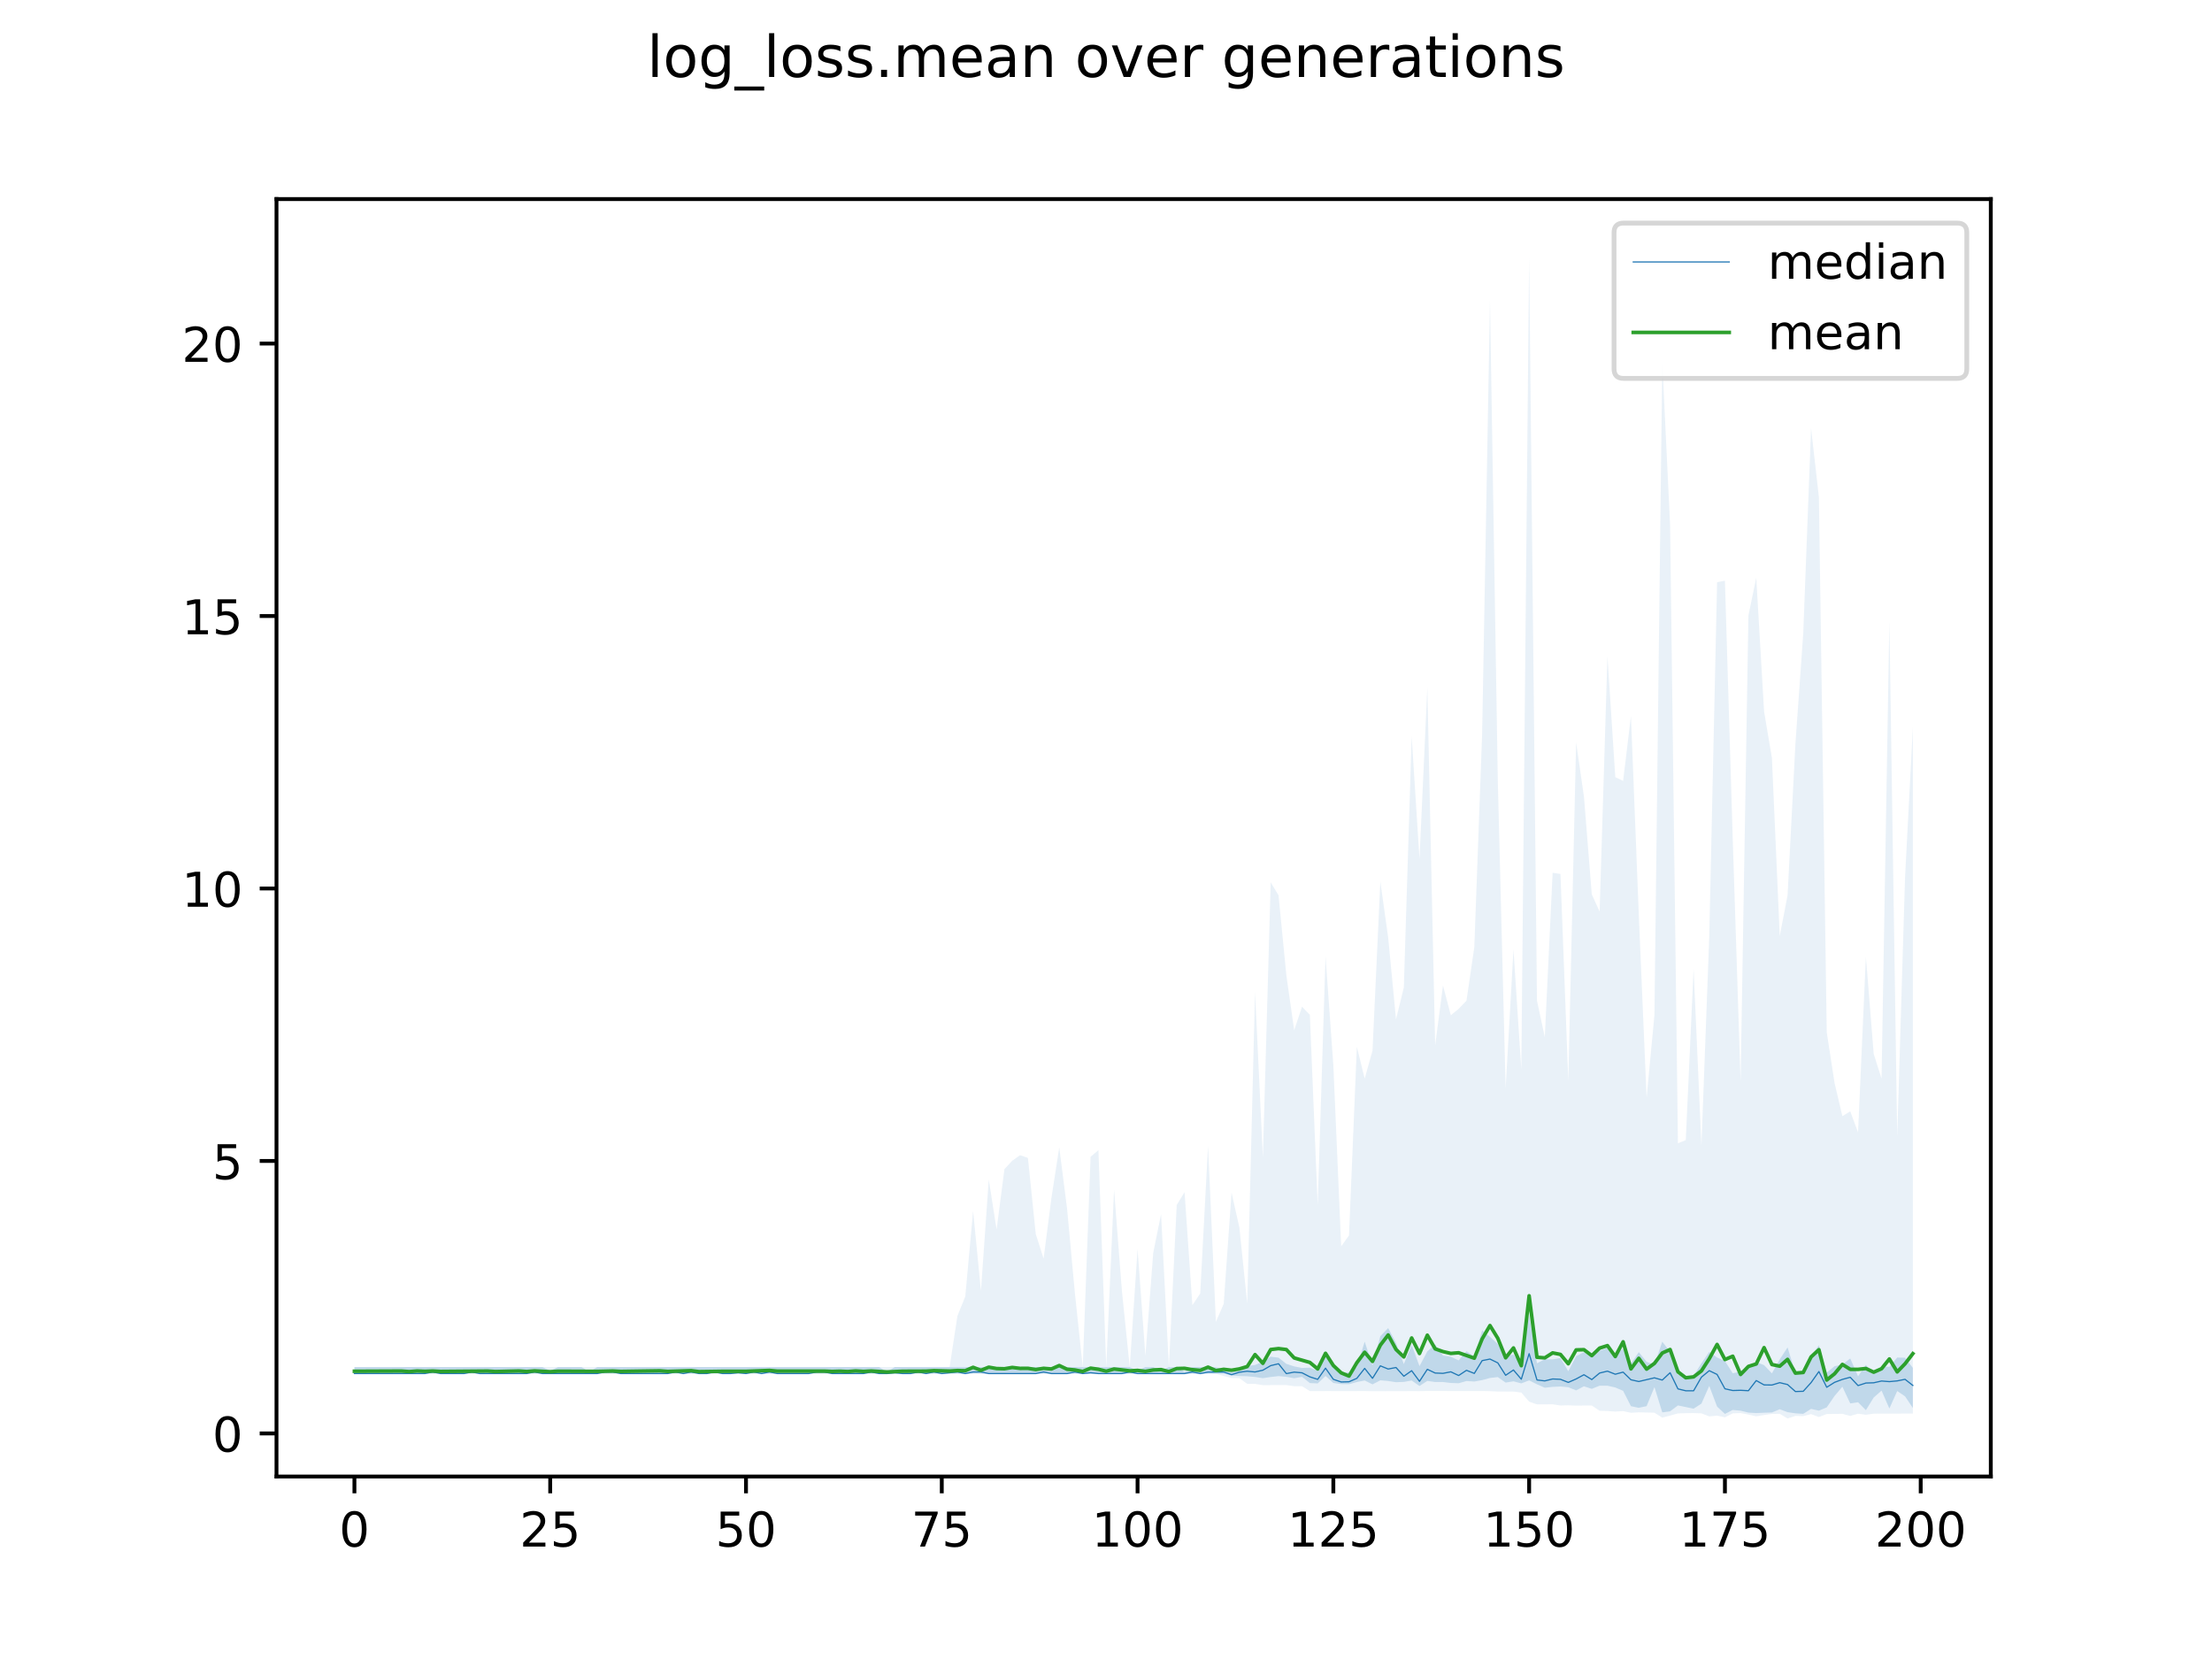 <?xml version="1.0" encoding="utf-8" standalone="no"?>
<!DOCTYPE svg PUBLIC "-//W3C//DTD SVG 1.1//EN"
  "http://www.w3.org/Graphics/SVG/1.1/DTD/svg11.dtd">
<!-- Created with matplotlib (https://matplotlib.org/) -->
<svg height="345.6pt" version="1.1" viewBox="0 0 460.8 345.6" width="460.8pt" xmlns="http://www.w3.org/2000/svg" xmlns:xlink="http://www.w3.org/1999/xlink">
 <defs>
  <style type="text/css">
*{stroke-linecap:butt;stroke-linejoin:round;}
  </style>
 </defs>
 <g id="figure_1">
  <g id="patch_1">
   <path d="M 0 345.6 
L 460.8 345.6 
L 460.8 0 
L 0 0 
z
" style="fill:#ffffff;"/>
  </g>
  <g id="axes_1">
   <g id="patch_2">
    <path d="M 57.6 307.584 
L 414.72 307.584 
L 414.72 41.472 
L 57.6 41.472 
z
" style="fill:#ffffff;"/>
   </g>
   <g id="PolyCollection_1">
    <path clip-path="url(#p8faa3f6b93)" d="M 73.833 284.782 
L 73.833 286.138 
L 75.464 286.138 
L 77.096 286.138 
L 78.727 286.138 
L 80.358 286.138 
L 81.99 286.138 
L 83.621 286.138 
L 85.253 286.138 
L 86.884 286.138 
L 88.516 286.138 
L 90.147 286.138 
L 91.778 286.138 
L 93.41 286.138 
L 95.041 286.138 
L 96.673 286.138 
L 98.304 286.138 
L 99.936 286.138 
L 101.567 286.138 
L 103.198 286.138 
L 104.83 286.138 
L 106.461 286.138 
L 108.093 286.138 
L 109.724 286.138 
L 111.356 286.138 
L 112.987 286.138 
L 114.618 286.138 
L 116.25 286.138 
L 117.881 286.138 
L 119.513 286.138 
L 121.144 286.138 
L 122.776 286.138 
L 124.407 286.138 
L 126.038 286.138 
L 127.67 286.138 
L 129.301 286.138 
L 130.933 286.138 
L 132.564 286.138 
L 134.196 286.138 
L 135.827 286.138 
L 137.458 286.138 
L 139.09 286.138 
L 140.721 286.138 
L 142.353 286.138 
L 143.984 286.138 
L 145.616 286.138 
L 147.247 286.138 
L 148.879 286.138 
L 150.51 286.138 
L 152.141 286.138 
L 153.773 286.138 
L 155.404 286.138 
L 157.036 286.138 
L 158.667 286.138 
L 160.299 286.138 
L 161.93 286.138 
L 163.561 286.138 
L 165.193 286.138 
L 166.824 286.138 
L 168.456 286.138 
L 170.087 286.138 
L 171.719 286.138 
L 173.35 286.138 
L 174.981 286.138 
L 176.613 286.138 
L 178.244 286.138 
L 179.876 286.138 
L 181.507 286.138 
L 183.139 286.138 
L 184.77 286.138 
L 186.401 286.138 
L 188.033 286.138 
L 189.664 286.138 
L 191.296 286.138 
L 192.927 286.138 
L 194.559 286.138 
L 196.19 286.138 
L 197.821 286.138 
L 199.453 286.138 
L 201.084 286.138 
L 202.716 286.138 
L 204.347 286.138 
L 205.979 286.138 
L 207.61 286.138 
L 209.241 286.138 
L 210.873 286.138 
L 212.504 286.138 
L 214.136 286.138 
L 215.767 286.138 
L 217.399 286.138 
L 219.03 286.138 
L 220.661 286.138 
L 222.293 286.138 
L 223.924 286.138 
L 225.556 286.138 
L 227.187 286.138 
L 228.819 286.138 
L 230.45 286.138 
L 232.081 286.138 
L 233.713 286.138 
L 235.344 286.138 
L 236.976 286.138 
L 238.607 286.138 
L 240.239 286.138 
L 241.87 286.138 
L 243.501 286.138 
L 245.133 286.138 
L 246.764 286.138 
L 248.396 286.138 
L 250.027 286.138 
L 251.659 286.138 
L 253.29 286.138 
L 254.921 286.125 
L 256.553 286.566 
L 258.184 286.647 
L 259.816 286.701 
L 261.447 286.846 
L 263.079 287.099 
L 264.71 286.852 
L 266.341 286.667 
L 267.973 286.819 
L 269.604 287.111 
L 271.236 286.824 
L 272.867 288.119 
L 274.499 288.195 
L 276.13 286.644 
L 277.761 288.096 
L 279.393 288.33 
L 281.024 288.356 
L 282.656 287.907 
L 284.287 287.575 
L 285.919 288.39 
L 287.55 287.544 
L 289.181 287.688 
L 290.813 287.938 
L 292.444 287.874 
L 294.076 287.586 
L 295.707 288.731 
L 297.339 287.668 
L 298.97 287.9 
L 300.601 287.901 
L 302.233 288.098 
L 303.864 288.153 
L 305.496 287.693 
L 307.127 287.796 
L 308.759 287.501 
L 310.39 287.058 
L 312.021 286.873 
L 313.653 288.018 
L 315.284 287.754 
L 316.916 288.187 
L 318.547 287.555 
L 320.179 288.372 
L 321.81 289.09 
L 323.441 288.911 
L 325.073 288.834 
L 326.704 288.983 
L 328.336 289.642 
L 329.967 288.79 
L 331.599 289.322 
L 333.23 288.666 
L 334.862 288.666 
L 336.493 289.036 
L 338.124 289.736 
L 339.756 292.932 
L 341.387 293.272 
L 343.019 292.922 
L 344.65 288.962 
L 346.282 294.223 
L 347.913 294.009 
L 349.544 292.778 
L 351.176 293.111 
L 352.807 293.455 
L 354.439 292.398 
L 356.07 288.714 
L 357.702 293.024 
L 359.333 294.547 
L 360.964 293.717 
L 362.596 293.868 
L 364.227 294.269 
L 365.859 294.368 
L 367.49 294.294 
L 369.122 294.249 
L 370.753 293.569 
L 372.384 294.18 
L 374.016 294.421 
L 375.647 294.529 
L 377.279 293.497 
L 378.91 293.861 
L 380.542 293.182 
L 382.173 290.802 
L 383.804 288.883 
L 385.436 292.352 
L 387.067 292.113 
L 388.699 293.762 
L 390.33 291.127 
L 391.962 289.694 
L 393.593 293.419 
L 395.224 289.78 
L 396.856 290.883 
L 398.487 293.308 
L 398.487 284.964 
L 398.487 284.964 
L 396.856 282.842 
L 395.224 282.798 
L 393.593 284.735 
L 391.962 284.675 
L 390.33 286.197 
L 388.699 284.345 
L 387.067 286.709 
L 385.436 282.989 
L 383.804 284.253 
L 382.173 284.61 
L 380.542 285.938 
L 378.91 280.257 
L 377.279 282.53 
L 375.647 286.129 
L 374.016 286.026 
L 372.384 280.695 
L 370.753 283.179 
L 369.122 286.097 
L 367.49 284.381 
L 365.859 283.746 
L 364.227 284.635 
L 362.596 285.73 
L 360.964 286.068 
L 359.333 283.539 
L 357.702 282.792 
L 356.07 281.64 
L 354.439 283.983 
L 352.807 286.644 
L 351.176 286.645 
L 349.544 286.347 
L 347.913 281.607 
L 346.282 279.495 
L 344.65 284.309 
L 343.019 283.685 
L 341.387 281.678 
L 339.756 284.086 
L 338.124 280.971 
L 336.493 282.125 
L 334.862 280.78 
L 333.23 281.392 
L 331.599 282.61 
L 329.967 281.673 
L 328.336 282.512 
L 326.704 285.654 
L 325.073 282.917 
L 323.441 283.177 
L 321.81 283.15 
L 320.179 284.007 
L 318.547 273.89 
L 316.916 284.273 
L 315.284 282.191 
L 313.653 282.43 
L 312.021 279.975 
L 310.39 278.48 
L 308.759 277.144 
L 307.127 282.581 
L 305.496 281.482 
L 303.864 283.389 
L 302.233 282.648 
L 300.601 282.392 
L 298.97 280.058 
L 297.339 281.518 
L 295.707 284.596 
L 294.076 280.156 
L 292.444 284.163 
L 290.813 279.748 
L 289.181 276.658 
L 287.55 278.345 
L 285.919 284.427 
L 284.287 279.494 
L 282.656 284.794 
L 281.024 285.884 
L 279.393 285.977 
L 277.761 284.757 
L 276.13 281.831 
L 274.499 285.548 
L 272.867 284.909 
L 271.236 284.971 
L 269.604 284.645 
L 267.973 284.112 
L 266.341 282.824 
L 264.71 282.624 
L 263.079 283.654 
L 261.447 284.349 
L 259.816 284.57 
L 258.184 285.324 
L 256.553 285.876 
L 254.921 285.208 
L 253.29 284.825 
L 251.659 284.782 
L 250.027 284.782 
L 248.396 284.782 
L 246.764 285.808 
L 245.133 284.782 
L 243.501 284.782 
L 241.87 285.551 
L 240.239 284.782 
L 238.607 284.782 
L 236.976 285.551 
L 235.344 284.782 
L 233.713 284.782 
L 232.081 284.782 
L 230.45 284.782 
L 228.819 284.84 
L 227.187 284.782 
L 225.556 284.782 
L 223.924 284.782 
L 222.293 284.782 
L 220.661 284.782 
L 219.03 284.782 
L 217.399 284.782 
L 215.767 284.782 
L 214.136 284.782 
L 212.504 284.782 
L 210.873 284.782 
L 209.241 284.782 
L 207.61 284.782 
L 205.979 284.887 
L 204.347 284.782 
L 202.716 284.782 
L 201.084 284.782 
L 199.453 284.782 
L 197.821 284.782 
L 196.19 284.782 
L 194.559 284.782 
L 192.927 284.782 
L 191.296 284.782 
L 189.664 284.782 
L 188.033 284.782 
L 186.401 284.782 
L 184.77 285.808 
L 183.139 284.782 
L 181.507 284.782 
L 179.876 284.782 
L 178.244 284.782 
L 176.613 284.782 
L 174.981 284.782 
L 173.35 284.782 
L 171.719 284.782 
L 170.087 284.782 
L 168.456 284.782 
L 166.824 284.782 
L 165.193 284.782 
L 163.561 284.782 
L 161.93 284.782 
L 160.299 284.782 
L 158.667 284.782 
L 157.036 284.782 
L 155.404 284.782 
L 153.773 284.782 
L 152.141 284.782 
L 150.51 284.782 
L 148.879 284.782 
L 147.247 284.782 
L 145.616 284.782 
L 143.984 284.782 
L 142.353 284.782 
L 140.721 284.782 
L 139.09 284.782 
L 137.458 284.782 
L 135.827 284.782 
L 134.196 284.782 
L 132.564 284.782 
L 130.933 284.782 
L 129.301 284.782 
L 127.67 284.782 
L 126.038 284.782 
L 124.407 284.782 
L 122.776 285.808 
L 121.144 284.782 
L 119.513 284.782 
L 117.881 284.782 
L 116.25 284.782 
L 114.618 285.551 
L 112.987 284.782 
L 111.356 284.782 
L 109.724 284.782 
L 108.093 284.782 
L 106.461 284.782 
L 104.83 284.782 
L 103.198 284.782 
L 101.567 284.782 
L 99.936 284.782 
L 98.304 284.782 
L 96.673 284.782 
L 95.041 284.782 
L 93.41 284.782 
L 91.778 284.782 
L 90.147 284.782 
L 88.516 284.782 
L 86.884 284.782 
L 85.253 284.782 
L 83.621 284.782 
L 81.99 284.782 
L 80.358 284.782 
L 78.727 284.782 
L 77.096 284.782 
L 75.464 284.782 
L 73.833 284.782 
z
" style="fill:#1f77b4;fill-opacity:0.2;"/>
   </g>
   <g id="PolyCollection_2">
    <path clip-path="url(#p8faa3f6b93)" d="M 73.833 284.782 
L 73.833 286.138 
L 75.464 286.138 
L 77.096 286.138 
L 78.727 286.138 
L 80.358 286.138 
L 81.99 286.138 
L 83.621 286.138 
L 85.253 286.138 
L 86.884 286.138 
L 88.516 286.138 
L 90.147 286.138 
L 91.778 286.138 
L 93.41 286.138 
L 95.041 286.138 
L 96.673 286.138 
L 98.304 286.138 
L 99.936 286.138 
L 101.567 286.138 
L 103.198 286.138 
L 104.83 286.138 
L 106.461 286.138 
L 108.093 286.138 
L 109.724 286.138 
L 111.356 286.138 
L 112.987 286.138 
L 114.618 286.138 
L 116.25 286.138 
L 117.881 286.138 
L 119.513 286.138 
L 121.144 286.138 
L 122.776 286.138 
L 124.407 286.138 
L 126.038 286.138 
L 127.67 286.138 
L 129.301 286.138 
L 130.933 286.138 
L 132.564 286.138 
L 134.196 286.138 
L 135.827 286.138 
L 137.458 286.138 
L 139.09 286.138 
L 140.721 286.138 
L 142.353 286.138 
L 143.984 286.138 
L 145.616 286.138 
L 147.247 286.138 
L 148.879 286.138 
L 150.51 286.138 
L 152.141 286.138 
L 153.773 286.138 
L 155.404 286.138 
L 157.036 286.138 
L 158.667 286.138 
L 160.299 286.138 
L 161.93 286.138 
L 163.561 286.138 
L 165.193 286.138 
L 166.824 286.138 
L 168.456 286.138 
L 170.087 286.138 
L 171.719 286.138 
L 173.35 286.138 
L 174.981 286.138 
L 176.613 286.138 
L 178.244 286.138 
L 179.876 286.138 
L 181.507 286.138 
L 183.139 286.138 
L 184.77 286.138 
L 186.401 286.138 
L 188.033 286.138 
L 189.664 286.138 
L 191.296 286.138 
L 192.927 286.138 
L 194.559 286.138 
L 196.19 286.138 
L 197.821 286.138 
L 199.453 286.138 
L 201.084 286.138 
L 202.716 286.138 
L 204.347 286.138 
L 205.979 286.138 
L 207.61 286.138 
L 209.241 286.138 
L 210.873 286.138 
L 212.504 286.138 
L 214.136 286.138 
L 215.767 286.138 
L 217.399 286.138 
L 219.03 286.138 
L 220.661 286.138 
L 222.293 286.138 
L 223.924 286.138 
L 225.556 286.138 
L 227.187 286.138 
L 228.819 286.138 
L 230.45 286.138 
L 232.081 286.138 
L 233.713 286.138 
L 235.344 286.138 
L 236.976 286.138 
L 238.607 286.138 
L 240.239 286.138 
L 241.87 286.138 
L 243.501 286.138 
L 245.133 286.138 
L 246.764 286.138 
L 248.396 286.138 
L 250.027 286.138 
L 251.659 286.18 
L 253.29 286.182 
L 254.921 286.653 
L 256.553 287.063 
L 258.184 287.103 
L 259.816 288.287 
L 261.447 288.287 
L 263.079 288.549 
L 264.71 288.54 
L 266.341 288.533 
L 267.973 288.531 
L 269.604 288.776 
L 271.236 288.777 
L 272.867 289.787 
L 274.499 289.793 
L 276.13 289.78 
L 277.761 289.783 
L 279.393 289.784 
L 281.024 289.785 
L 282.656 289.782 
L 284.287 289.772 
L 285.919 289.817 
L 287.55 289.814 
L 289.181 289.802 
L 290.813 289.798 
L 292.444 289.797 
L 294.076 289.79 
L 295.707 289.797 
L 297.339 289.762 
L 298.97 289.764 
L 300.601 289.767 
L 302.233 289.772 
L 303.864 289.777 
L 305.496 289.773 
L 307.127 289.778 
L 308.759 289.771 
L 310.39 289.804 
L 312.021 289.879 
L 313.653 289.88 
L 315.284 289.884 
L 316.916 290.095 
L 318.547 291.994 
L 320.179 292.558 
L 321.81 292.553 
L 323.441 292.539 
L 325.073 292.788 
L 326.704 292.748 
L 328.336 292.816 
L 329.967 292.8 
L 331.599 292.79 
L 333.23 293.899 
L 334.862 293.935 
L 336.493 294.06 
L 338.124 293.957 
L 339.756 294.312 
L 341.387 294.215 
L 343.019 294.253 
L 344.65 294.293 
L 346.282 295.317 
L 347.913 294.896 
L 349.544 294.44 
L 351.176 294.392 
L 352.807 294.368 
L 354.439 294.43 
L 356.07 295.062 
L 357.702 294.905 
L 359.333 295.256 
L 360.964 294.428 
L 362.596 294.372 
L 364.227 294.68 
L 365.859 295.05 
L 367.49 294.777 
L 369.122 294.55 
L 370.753 294.527 
L 372.384 295.488 
L 374.016 294.96 
L 375.647 295.005 
L 377.279 294.583 
L 378.91 295.192 
L 380.542 294.56 
L 382.173 294.545 
L 383.804 294.527 
L 385.436 294.968 
L 387.067 294.497 
L 388.699 294.723 
L 390.33 294.49 
L 391.962 294.485 
L 393.593 294.484 
L 395.224 294.479 
L 396.856 294.471 
L 398.487 294.47 
L 398.487 151.503 
L 398.487 151.503 
L 396.856 182.785 
L 395.224 236.785 
L 393.593 129.397 
L 391.962 224.709 
L 390.33 219.568 
L 388.699 199.279 
L 387.067 235.905 
L 385.436 231.512 
L 383.804 232.516 
L 382.173 225.62 
L 380.542 215.027 
L 378.91 103.561 
L 377.279 89.216 
L 375.647 131.975 
L 374.016 155.009 
L 372.384 186.514 
L 370.753 194.978 
L 369.122 157.889 
L 367.49 148.224 
L 365.859 120.342 
L 364.227 128.223 
L 362.596 225.331 
L 360.964 174.913 
L 359.333 120.971 
L 357.702 121.284 
L 356.07 195.095 
L 354.439 238.641 
L 352.807 201.84 
L 351.176 237.507 
L 349.544 238.175 
L 347.913 109.386 
L 346.282 75.358 
L 344.65 211.468 
L 343.019 228.669 
L 341.387 190.487 
L 339.756 149.166 
L 338.124 162.675 
L 336.493 161.89 
L 334.862 136.679 
L 333.23 189.9 
L 331.599 186.313 
L 329.967 165.969 
L 328.336 154.659 
L 326.704 225.171 
L 325.073 182.055 
L 323.441 181.821 
L 321.81 216.059 
L 320.179 208.447 
L 318.547 53.568 
L 316.916 222.787 
L 315.284 197.806 
L 313.653 226.733 
L 312.021 162.661 
L 310.39 62.59 
L 308.759 152.774 
L 307.127 197.311 
L 305.496 208.455 
L 303.864 210.166 
L 302.233 211.497 
L 300.601 205.293 
L 298.97 217.761 
L 297.339 143.245 
L 295.707 178.91 
L 294.076 153.395 
L 292.444 205.718 
L 290.813 212.334 
L 289.181 195.308 
L 287.55 183.672 
L 285.919 218.89 
L 284.287 224.695 
L 282.656 218.059 
L 281.024 257.359 
L 279.393 259.639 
L 277.761 221.935 
L 276.13 199.233 
L 274.499 251.083 
L 272.867 211.406 
L 271.236 209.712 
L 269.604 214.617 
L 267.973 203.196 
L 266.341 186.497 
L 264.71 183.81 
L 263.079 241.11 
L 261.447 206.619 
L 259.816 271.515 
L 258.184 255.705 
L 256.553 248.452 
L 254.921 271.617 
L 253.29 275.371 
L 251.659 238.691 
L 250.027 269.457 
L 248.396 271.885 
L 246.764 248.358 
L 245.133 251.011 
L 243.501 284.782 
L 241.87 252.928 
L 240.239 260.984 
L 238.607 282.452 
L 236.976 260.205 
L 235.344 284.782 
L 233.713 268.911 
L 232.081 247.803 
L 230.45 284.782 
L 228.819 239.605 
L 227.187 240.979 
L 225.556 284.769 
L 223.924 269.427 
L 222.293 251.794 
L 220.661 239.021 
L 219.03 249.575 
L 217.399 262.199 
L 215.767 257.08 
L 214.136 241.221 
L 212.504 240.643 
L 210.873 241.8 
L 209.241 243.556 
L 207.61 256.138 
L 205.979 245.727 
L 204.347 268.936 
L 202.716 252.26 
L 201.084 270.083 
L 199.453 274.119 
L 197.821 284.782 
L 196.19 284.782 
L 194.559 284.782 
L 192.927 284.782 
L 191.296 284.782 
L 189.664 284.782 
L 188.033 284.782 
L 186.401 284.782 
L 184.77 284.782 
L 183.139 284.782 
L 181.507 284.782 
L 179.876 284.782 
L 178.244 284.782 
L 176.613 284.782 
L 174.981 284.782 
L 173.35 284.782 
L 171.719 284.782 
L 170.087 284.782 
L 168.456 284.782 
L 166.824 284.782 
L 165.193 284.782 
L 163.561 284.782 
L 161.93 284.782 
L 160.299 284.782 
L 158.667 284.782 
L 157.036 284.782 
L 155.404 284.782 
L 153.773 284.782 
L 152.141 284.782 
L 150.51 284.782 
L 148.879 284.782 
L 147.247 284.782 
L 145.616 284.782 
L 143.984 284.782 
L 142.353 284.782 
L 140.721 284.782 
L 139.09 284.782 
L 137.458 284.782 
L 135.827 284.782 
L 134.196 284.782 
L 132.564 284.782 
L 130.933 284.782 
L 129.301 284.782 
L 127.67 284.782 
L 126.038 284.782 
L 124.407 284.782 
L 122.776 284.782 
L 121.144 284.782 
L 119.513 284.782 
L 117.881 284.782 
L 116.25 284.782 
L 114.618 284.782 
L 112.987 284.782 
L 111.356 284.782 
L 109.724 284.782 
L 108.093 284.782 
L 106.461 284.782 
L 104.83 284.782 
L 103.198 284.782 
L 101.567 284.782 
L 99.936 284.782 
L 98.304 284.782 
L 96.673 284.782 
L 95.041 284.782 
L 93.41 284.782 
L 91.778 284.782 
L 90.147 284.782 
L 88.516 284.782 
L 86.884 284.782 
L 85.253 284.782 
L 83.621 284.782 
L 81.99 284.782 
L 80.358 284.782 
L 78.727 284.782 
L 77.096 284.782 
L 75.464 284.782 
L 73.833 284.782 
z
" style="fill:#1f77b4;fill-opacity:0.1;"/>
   </g>
   <g id="matplotlib.axis_1">
    <g id="xtick_1">
     <g id="line2d_1">
      <defs>
       <path d="M 0 0 
L 0 3.5 
" id="m283dfd11b1" style="stroke:#000000;stroke-width:0.8;"/>
      </defs>
      <g>
       <use style="stroke:#000000;stroke-width:0.8;" x="73.833" xlink:href="#m283dfd11b1" y="307.584"/>
      </g>
     </g>
     <g id="text_1">
      <!-- 0 -->
      <defs>
       <path d="M 31.781 66.406 
Q 24.172 66.406 20.328 58.906 
Q 16.5 51.422 16.5 36.375 
Q 16.5 21.391 20.328 13.891 
Q 24.172 6.391 31.781 6.391 
Q 39.453 6.391 43.281 13.891 
Q 47.125 21.391 47.125 36.375 
Q 47.125 51.422 43.281 58.906 
Q 39.453 66.406 31.781 66.406 
z
M 31.781 74.219 
Q 44.047 74.219 50.516 64.516 
Q 56.984 54.828 56.984 36.375 
Q 56.984 17.969 50.516 8.266 
Q 44.047 -1.422 31.781 -1.422 
Q 19.531 -1.422 13.062 8.266 
Q 6.594 17.969 6.594 36.375 
Q 6.594 54.828 13.062 64.516 
Q 19.531 74.219 31.781 74.219 
z
" id="DejaVuSans-48"/>
      </defs>
      <g transform="translate(70.651 322.182)scale(0.1 -0.1)">
       <use xlink:href="#DejaVuSans-48"/>
      </g>
     </g>
    </g>
    <g id="xtick_2">
     <g id="line2d_2">
      <g>
       <use style="stroke:#000000;stroke-width:0.8;" x="114.618" xlink:href="#m283dfd11b1" y="307.584"/>
      </g>
     </g>
     <g id="text_2">
      <!-- 25 -->
      <defs>
       <path d="M 19.188 8.297 
L 53.609 8.297 
L 53.609 0 
L 7.328 0 
L 7.328 8.297 
Q 12.938 14.109 22.625 23.891 
Q 32.328 33.688 34.812 36.531 
Q 39.547 41.844 41.422 45.531 
Q 43.312 49.219 43.312 52.781 
Q 43.312 58.594 39.234 62.25 
Q 35.156 65.922 28.609 65.922 
Q 23.969 65.922 18.812 64.312 
Q 13.672 62.703 7.812 59.422 
L 7.812 69.391 
Q 13.766 71.781 18.938 73 
Q 24.125 74.219 28.422 74.219 
Q 39.75 74.219 46.484 68.547 
Q 53.219 62.891 53.219 53.422 
Q 53.219 48.922 51.531 44.891 
Q 49.859 40.875 45.406 35.406 
Q 44.188 33.984 37.641 27.219 
Q 31.109 20.453 19.188 8.297 
z
" id="DejaVuSans-50"/>
       <path d="M 10.797 72.906 
L 49.516 72.906 
L 49.516 64.594 
L 19.828 64.594 
L 19.828 46.734 
Q 21.969 47.469 24.109 47.828 
Q 26.266 48.188 28.422 48.188 
Q 40.625 48.188 47.75 41.5 
Q 54.891 34.812 54.891 23.391 
Q 54.891 11.625 47.562 5.094 
Q 40.234 -1.422 26.906 -1.422 
Q 22.312 -1.422 17.547 -0.641 
Q 12.797 0.141 7.719 1.703 
L 7.719 11.625 
Q 12.109 9.234 16.797 8.062 
Q 21.484 6.891 26.703 6.891 
Q 35.156 6.891 40.078 11.328 
Q 45.016 15.766 45.016 23.391 
Q 45.016 31 40.078 35.438 
Q 35.156 39.891 26.703 39.891 
Q 22.75 39.891 18.812 39.016 
Q 14.891 38.141 10.797 36.281 
z
" id="DejaVuSans-53"/>
      </defs>
      <g transform="translate(108.256 322.182)scale(0.1 -0.1)">
       <use xlink:href="#DejaVuSans-50"/>
       <use x="63.623" xlink:href="#DejaVuSans-53"/>
      </g>
     </g>
    </g>
    <g id="xtick_3">
     <g id="line2d_3">
      <g>
       <use style="stroke:#000000;stroke-width:0.8;" x="155.404" xlink:href="#m283dfd11b1" y="307.584"/>
      </g>
     </g>
     <g id="text_3">
      <!-- 50 -->
      <g transform="translate(149.042 322.182)scale(0.1 -0.1)">
       <use xlink:href="#DejaVuSans-53"/>
       <use x="63.623" xlink:href="#DejaVuSans-48"/>
      </g>
     </g>
    </g>
    <g id="xtick_4">
     <g id="line2d_4">
      <g>
       <use style="stroke:#000000;stroke-width:0.8;" x="196.19" xlink:href="#m283dfd11b1" y="307.584"/>
      </g>
     </g>
     <g id="text_4">
      <!-- 75 -->
      <defs>
       <path d="M 8.203 72.906 
L 55.078 72.906 
L 55.078 68.703 
L 28.609 0 
L 18.312 0 
L 43.219 64.594 
L 8.203 64.594 
z
" id="DejaVuSans-55"/>
      </defs>
      <g transform="translate(189.827 322.182)scale(0.1 -0.1)">
       <use xlink:href="#DejaVuSans-55"/>
       <use x="63.623" xlink:href="#DejaVuSans-53"/>
      </g>
     </g>
    </g>
    <g id="xtick_5">
     <g id="line2d_5">
      <g>
       <use style="stroke:#000000;stroke-width:0.8;" x="236.976" xlink:href="#m283dfd11b1" y="307.584"/>
      </g>
     </g>
     <g id="text_5">
      <!-- 100 -->
      <defs>
       <path d="M 12.406 8.297 
L 28.516 8.297 
L 28.516 63.922 
L 10.984 60.406 
L 10.984 69.391 
L 28.422 72.906 
L 38.281 72.906 
L 38.281 8.297 
L 54.391 8.297 
L 54.391 0 
L 12.406 0 
z
" id="DejaVuSans-49"/>
      </defs>
      <g transform="translate(227.432 322.182)scale(0.1 -0.1)">
       <use xlink:href="#DejaVuSans-49"/>
       <use x="63.623" xlink:href="#DejaVuSans-48"/>
       <use x="127.246" xlink:href="#DejaVuSans-48"/>
      </g>
     </g>
    </g>
    <g id="xtick_6">
     <g id="line2d_6">
      <g>
       <use style="stroke:#000000;stroke-width:0.8;" x="277.761" xlink:href="#m283dfd11b1" y="307.584"/>
      </g>
     </g>
     <g id="text_6">
      <!-- 125 -->
      <g transform="translate(268.218 322.182)scale(0.1 -0.1)">
       <use xlink:href="#DejaVuSans-49"/>
       <use x="63.623" xlink:href="#DejaVuSans-50"/>
       <use x="127.246" xlink:href="#DejaVuSans-53"/>
      </g>
     </g>
    </g>
    <g id="xtick_7">
     <g id="line2d_7">
      <g>
       <use style="stroke:#000000;stroke-width:0.8;" x="318.547" xlink:href="#m283dfd11b1" y="307.584"/>
      </g>
     </g>
     <g id="text_7">
      <!-- 150 -->
      <g transform="translate(309.003 322.182)scale(0.1 -0.1)">
       <use xlink:href="#DejaVuSans-49"/>
       <use x="63.623" xlink:href="#DejaVuSans-53"/>
       <use x="127.246" xlink:href="#DejaVuSans-48"/>
      </g>
     </g>
    </g>
    <g id="xtick_8">
     <g id="line2d_8">
      <g>
       <use style="stroke:#000000;stroke-width:0.8;" x="359.333" xlink:href="#m283dfd11b1" y="307.584"/>
      </g>
     </g>
     <g id="text_8">
      <!-- 175 -->
      <g transform="translate(349.789 322.182)scale(0.1 -0.1)">
       <use xlink:href="#DejaVuSans-49"/>
       <use x="63.623" xlink:href="#DejaVuSans-55"/>
       <use x="127.246" xlink:href="#DejaVuSans-53"/>
      </g>
     </g>
    </g>
    <g id="xtick_9">
     <g id="line2d_9">
      <g>
       <use style="stroke:#000000;stroke-width:0.8;" x="400.119" xlink:href="#m283dfd11b1" y="307.584"/>
      </g>
     </g>
     <g id="text_9">
      <!-- 200 -->
      <g transform="translate(390.575 322.182)scale(0.1 -0.1)">
       <use xlink:href="#DejaVuSans-50"/>
       <use x="63.623" xlink:href="#DejaVuSans-48"/>
       <use x="127.246" xlink:href="#DejaVuSans-48"/>
      </g>
     </g>
    </g>
   </g>
   <g id="matplotlib.axis_2">
    <g id="ytick_1">
     <g id="line2d_10">
      <defs>
       <path d="M 0 0 
L -3.5 0 
" id="me5720b348d" style="stroke:#000000;stroke-width:0.8;"/>
      </defs>
      <g>
       <use style="stroke:#000000;stroke-width:0.8;" x="57.6" xlink:href="#me5720b348d" y="298.61"/>
      </g>
     </g>
     <g id="text_10">
      <!-- 0 -->
      <g transform="translate(44.237 302.409)scale(0.1 -0.1)">
       <use xlink:href="#DejaVuSans-48"/>
      </g>
     </g>
    </g>
    <g id="ytick_2">
     <g id="line2d_11">
      <g>
       <use style="stroke:#000000;stroke-width:0.8;" x="57.6" xlink:href="#me5720b348d" y="241.851"/>
      </g>
     </g>
     <g id="text_11">
      <!-- 5 -->
      <g transform="translate(44.237 245.65)scale(0.1 -0.1)">
       <use xlink:href="#DejaVuSans-53"/>
      </g>
     </g>
    </g>
    <g id="ytick_3">
     <g id="line2d_12">
      <g>
       <use style="stroke:#000000;stroke-width:0.8;" x="57.6" xlink:href="#me5720b348d" y="185.092"/>
      </g>
     </g>
     <g id="text_12">
      <!-- 10 -->
      <g transform="translate(37.875 188.891)scale(0.1 -0.1)">
       <use xlink:href="#DejaVuSans-49"/>
       <use x="63.623" xlink:href="#DejaVuSans-48"/>
      </g>
     </g>
    </g>
    <g id="ytick_4">
     <g id="line2d_13">
      <g>
       <use style="stroke:#000000;stroke-width:0.8;" x="57.6" xlink:href="#me5720b348d" y="128.333"/>
      </g>
     </g>
     <g id="text_13">
      <!-- 15 -->
      <g transform="translate(37.875 132.132)scale(0.1 -0.1)">
       <use xlink:href="#DejaVuSans-49"/>
       <use x="63.623" xlink:href="#DejaVuSans-53"/>
      </g>
     </g>
    </g>
    <g id="ytick_5">
     <g id="line2d_14">
      <g>
       <use style="stroke:#000000;stroke-width:0.8;" x="57.6" xlink:href="#me5720b348d" y="71.574"/>
      </g>
     </g>
     <g id="text_14">
      <!-- 20 -->
      <g transform="translate(37.875 75.373)scale(0.1 -0.1)">
       <use xlink:href="#DejaVuSans-50"/>
       <use x="63.623" xlink:href="#DejaVuSans-48"/>
      </g>
     </g>
    </g>
   </g>
   <g id="line2d_15">
    <path clip-path="url(#p8faa3f6b93)" d="M 73.833 286.138 
L 88.516 286.138 
L 90.147 285.808 
L 91.778 286.138 
L 96.673 286.138 
L 98.304 285.808 
L 99.936 286.138 
L 109.724 286.138 
L 111.356 285.808 
L 112.987 286.138 
L 124.407 286.138 
L 126.038 285.808 
L 127.67 285.808 
L 129.301 286.138 
L 139.09 286.138 
L 140.721 285.808 
L 142.353 286.138 
L 143.984 285.808 
L 145.616 286.138 
L 147.247 286.138 
L 148.879 285.808 
L 150.51 286.138 
L 152.141 286.138 
L 153.773 285.973 
L 155.404 286.138 
L 157.036 285.808 
L 158.667 286.138 
L 160.299 285.808 
L 161.93 286.138 
L 168.456 286.138 
L 170.087 285.808 
L 171.719 285.808 
L 173.35 286.138 
L 179.876 286.138 
L 181.507 285.808 
L 183.139 286.138 
L 184.77 286.138 
L 186.401 285.973 
L 188.033 286.138 
L 189.664 286.138 
L 191.296 285.808 
L 192.927 286.138 
L 194.559 285.808 
L 196.19 286.138 
L 199.453 285.808 
L 201.084 286.138 
L 202.716 285.808 
L 204.347 285.808 
L 205.979 286.138 
L 215.767 286.138 
L 217.399 285.808 
L 219.03 286.138 
L 222.293 286.138 
L 223.924 285.808 
L 225.556 286.138 
L 227.187 285.973 
L 228.819 286.138 
L 233.713 286.138 
L 235.344 285.808 
L 236.976 286.138 
L 246.764 286.138 
L 248.396 285.808 
L 250.027 286.138 
L 251.659 285.832 
L 254.921 285.812 
L 256.553 286.365 
L 258.184 285.857 
L 259.816 285.65 
L 261.447 285.804 
L 263.079 285.437 
L 264.71 284.487 
L 266.341 284.094 
L 267.973 286.15 
L 269.604 285.835 
L 271.236 285.98 
L 272.867 286.821 
L 274.499 287.344 
L 276.13 285.014 
L 277.761 287.338 
L 279.393 287.891 
L 281.024 287.845 
L 282.656 287.133 
L 284.287 285.058 
L 285.919 287.13 
L 287.55 284.529 
L 289.181 285.192 
L 290.813 284.876 
L 292.444 286.693 
L 294.076 285.54 
L 295.707 287.758 
L 297.339 285.252 
L 298.97 286.028 
L 300.601 286.095 
L 302.233 285.776 
L 303.864 286.544 
L 305.496 285.462 
L 307.127 286.107 
L 308.759 283.439 
L 310.39 283.116 
L 312.021 283.913 
L 313.653 286.496 
L 315.284 285.394 
L 316.916 287.318 
L 318.547 281.992 
L 320.179 287.472 
L 321.81 287.664 
L 323.441 287.265 
L 325.073 287.336 
L 326.704 287.978 
L 328.336 287.26 
L 329.967 286.381 
L 331.599 287.387 
L 333.23 286.031 
L 334.862 285.637 
L 336.493 286.275 
L 338.124 285.837 
L 339.756 287.432 
L 341.387 287.795 
L 344.65 287.026 
L 346.282 287.492 
L 347.913 285.967 
L 349.544 289.329 
L 351.176 289.723 
L 352.807 289.728 
L 354.439 286.887 
L 356.07 285.537 
L 357.702 286.323 
L 359.333 289.308 
L 360.964 289.668 
L 362.596 289.622 
L 364.227 289.71 
L 365.859 287.593 
L 367.49 288.502 
L 369.122 288.524 
L 370.753 288.034 
L 372.384 288.427 
L 374.016 289.883 
L 375.647 289.831 
L 377.279 288.023 
L 378.91 285.719 
L 380.542 288.995 
L 382.173 287.967 
L 383.804 287.354 
L 385.436 286.908 
L 387.067 288.64 
L 388.699 288.11 
L 390.33 288.058 
L 391.962 287.691 
L 393.593 287.817 
L 395.224 287.666 
L 396.856 287.337 
L 398.487 288.617 
L 398.487 288.617 
" style="fill:none;stroke:#1f77b4;stroke-linecap:square;stroke-width:0.25;"/>
   </g>
   <g id="line2d_16">
    <path clip-path="url(#p8faa3f6b93)" d="M 73.833 285.658 
L 83.621 285.614 
L 85.253 285.736 
L 86.884 285.603 
L 88.516 285.672 
L 90.147 285.607 
L 91.778 285.699 
L 101.567 285.617 
L 103.198 285.722 
L 108.093 285.6 
L 109.724 285.716 
L 111.356 285.58 
L 114.618 285.756 
L 116.25 285.648 
L 124.407 285.682 
L 127.67 285.604 
L 129.301 285.692 
L 137.458 285.566 
L 139.09 285.692 
L 143.984 285.533 
L 145.616 285.739 
L 150.51 285.668 
L 155.404 285.665 
L 160.299 285.482 
L 161.93 285.631 
L 171.719 285.625 
L 173.35 285.698 
L 174.981 285.648 
L 176.613 285.722 
L 178.244 285.59 
L 179.876 285.692 
L 181.507 285.601 
L 184.77 285.804 
L 188.033 285.651 
L 192.927 285.631 
L 194.559 285.529 
L 197.821 285.614 
L 199.453 285.507 
L 201.084 285.544 
L 202.716 284.835 
L 204.347 285.46 
L 205.979 284.807 
L 207.61 285.095 
L 209.241 285.137 
L 210.873 284.864 
L 212.504 285.059 
L 214.136 285.048 
L 215.767 285.299 
L 217.399 285.048 
L 219.03 285.179 
L 220.661 284.464 
L 222.293 285.237 
L 223.924 285.388 
L 225.556 285.703 
L 227.187 285.011 
L 228.819 285.243 
L 230.45 285.652 
L 232.081 285.19 
L 235.344 285.57 
L 236.976 285.481 
L 238.607 285.679 
L 240.239 285.392 
L 241.87 285.312 
L 243.501 285.729 
L 245.133 285.095 
L 246.764 285.049 
L 248.396 285.328 
L 250.027 285.472 
L 251.659 284.797 
L 253.29 285.519 
L 254.921 285.255 
L 256.553 285.442 
L 258.184 285.168 
L 259.816 284.677 
L 261.447 282.19 
L 263.079 284.004 
L 264.71 281.129 
L 266.341 280.936 
L 267.973 281.135 
L 269.604 282.885 
L 272.867 283.822 
L 274.499 285.174 
L 276.13 281.918 
L 277.761 284.462 
L 279.393 285.992 
L 281.024 286.664 
L 282.656 283.875 
L 284.287 281.699 
L 285.919 283.607 
L 287.55 280.216 
L 289.181 278.097 
L 290.813 281.112 
L 292.444 282.675 
L 294.076 278.726 
L 295.707 281.963 
L 297.339 278.141 
L 298.97 280.988 
L 300.601 281.56 
L 302.233 281.939 
L 303.864 281.803 
L 307.127 282.936 
L 308.759 278.917 
L 310.39 276.134 
L 312.021 278.791 
L 313.653 282.857 
L 315.284 280.8 
L 316.916 284.499 
L 318.547 269.933 
L 320.179 282.743 
L 321.81 282.869 
L 323.441 281.831 
L 325.073 282.149 
L 326.704 284.102 
L 328.336 281.209 
L 329.967 281.163 
L 331.599 282.4 
L 333.23 280.834 
L 334.862 280.315 
L 336.493 282.59 
L 338.124 279.522 
L 339.756 285.167 
L 341.387 282.959 
L 343.019 285.21 
L 344.65 284.018 
L 346.282 281.857 
L 347.913 281.127 
L 349.544 285.772 
L 351.176 287.012 
L 352.807 286.83 
L 354.439 285.581 
L 356.07 283.047 
L 357.702 280.071 
L 359.333 283.219 
L 360.964 282.525 
L 362.596 286.326 
L 364.227 284.65 
L 365.859 284.135 
L 367.49 280.737 
L 369.122 284.255 
L 370.753 284.6 
L 372.384 283.185 
L 374.016 286.045 
L 375.647 285.913 
L 377.279 282.676 
L 378.91 281.166 
L 380.542 287.489 
L 382.173 286.184 
L 383.804 284.231 
L 385.436 285.253 
L 387.067 285.262 
L 388.699 285.083 
L 390.33 285.851 
L 391.962 285.13 
L 393.593 283.095 
L 395.224 285.789 
L 396.856 284.1 
L 398.487 281.987 
L 398.487 281.987 
" style="fill:none;stroke:#2ca02c;stroke-linecap:square;stroke-width:0.75;"/>
   </g>
   <g id="patch_3">
    <path d="M 57.6 307.584 
L 57.6 41.472 
" style="fill:none;stroke:#000000;stroke-linecap:square;stroke-linejoin:miter;stroke-width:0.8;"/>
   </g>
   <g id="patch_4">
    <path d="M 414.72 307.584 
L 414.72 41.472 
" style="fill:none;stroke:#000000;stroke-linecap:square;stroke-linejoin:miter;stroke-width:0.8;"/>
   </g>
   <g id="patch_5">
    <path d="M 57.6 307.584 
L 414.72 307.584 
" style="fill:none;stroke:#000000;stroke-linecap:square;stroke-linejoin:miter;stroke-width:0.8;"/>
   </g>
   <g id="patch_6">
    <path d="M 57.6 41.472 
L 414.72 41.472 
" style="fill:none;stroke:#000000;stroke-linecap:square;stroke-linejoin:miter;stroke-width:0.8;"/>
   </g>
   <g id="legend_1">
    <g id="patch_7">
     <path d="M 338.234 78.828 
L 407.72 78.828 
Q 409.72 78.828 409.72 76.828 
L 409.72 48.472 
Q 409.72 46.472 407.72 46.472 
L 338.234 46.472 
Q 336.234 46.472 336.234 48.472 
L 336.234 76.828 
Q 336.234 78.828 338.234 78.828 
z
" style="fill:#ffffff;opacity:0.8;stroke:#cccccc;stroke-linejoin:miter;"/>
    </g>
    <g id="line2d_17">
     <path d="M 340.234 54.57 
L 360.234 54.57 
" style="fill:none;stroke:#1f77b4;stroke-linecap:square;stroke-width:0.25;"/>
    </g>
    <g id="line2d_18"/>
    <g id="text_15">
     <!-- median -->
     <defs>
      <path d="M 52 44.188 
Q 55.375 50.25 60.062 53.125 
Q 64.75 56 71.094 56 
Q 79.641 56 84.281 50.016 
Q 88.922 44.047 88.922 33.016 
L 88.922 0 
L 79.891 0 
L 79.891 32.719 
Q 79.891 40.578 77.094 44.375 
Q 74.312 48.188 68.609 48.188 
Q 61.625 48.188 57.562 43.547 
Q 53.516 38.922 53.516 30.906 
L 53.516 0 
L 44.484 0 
L 44.484 32.719 
Q 44.484 40.625 41.703 44.406 
Q 38.922 48.188 33.109 48.188 
Q 26.219 48.188 22.156 43.531 
Q 18.109 38.875 18.109 30.906 
L 18.109 0 
L 9.078 0 
L 9.078 54.688 
L 18.109 54.688 
L 18.109 46.188 
Q 21.188 51.219 25.484 53.609 
Q 29.781 56 35.688 56 
Q 41.656 56 45.828 52.969 
Q 50 49.953 52 44.188 
z
" id="DejaVuSans-109"/>
      <path d="M 56.203 29.594 
L 56.203 25.203 
L 14.891 25.203 
Q 15.484 15.922 20.484 11.062 
Q 25.484 6.203 34.422 6.203 
Q 39.594 6.203 44.453 7.469 
Q 49.312 8.734 54.109 11.281 
L 54.109 2.781 
Q 49.266 0.734 44.188 -0.344 
Q 39.109 -1.422 33.891 -1.422 
Q 20.797 -1.422 13.156 6.188 
Q 5.516 13.812 5.516 26.812 
Q 5.516 40.234 12.766 48.109 
Q 20.016 56 32.328 56 
Q 43.359 56 49.781 48.891 
Q 56.203 41.797 56.203 29.594 
z
M 47.219 32.234 
Q 47.125 39.594 43.094 43.984 
Q 39.062 48.391 32.422 48.391 
Q 24.906 48.391 20.391 44.141 
Q 15.875 39.891 15.188 32.172 
z
" id="DejaVuSans-101"/>
      <path d="M 45.406 46.391 
L 45.406 75.984 
L 54.391 75.984 
L 54.391 0 
L 45.406 0 
L 45.406 8.203 
Q 42.578 3.328 38.25 0.953 
Q 33.938 -1.422 27.875 -1.422 
Q 17.969 -1.422 11.734 6.484 
Q 5.516 14.406 5.516 27.297 
Q 5.516 40.188 11.734 48.094 
Q 17.969 56 27.875 56 
Q 33.938 56 38.25 53.625 
Q 42.578 51.266 45.406 46.391 
z
M 14.797 27.297 
Q 14.797 17.391 18.875 11.75 
Q 22.953 6.109 30.078 6.109 
Q 37.203 6.109 41.297 11.75 
Q 45.406 17.391 45.406 27.297 
Q 45.406 37.203 41.297 42.844 
Q 37.203 48.484 30.078 48.484 
Q 22.953 48.484 18.875 42.844 
Q 14.797 37.203 14.797 27.297 
z
" id="DejaVuSans-100"/>
      <path d="M 9.422 54.688 
L 18.406 54.688 
L 18.406 0 
L 9.422 0 
z
M 9.422 75.984 
L 18.406 75.984 
L 18.406 64.594 
L 9.422 64.594 
z
" id="DejaVuSans-105"/>
      <path d="M 34.281 27.484 
Q 23.391 27.484 19.188 25 
Q 14.984 22.516 14.984 16.5 
Q 14.984 11.719 18.141 8.906 
Q 21.297 6.109 26.703 6.109 
Q 34.188 6.109 38.703 11.406 
Q 43.219 16.703 43.219 25.484 
L 43.219 27.484 
z
M 52.203 31.203 
L 52.203 0 
L 43.219 0 
L 43.219 8.297 
Q 40.141 3.328 35.547 0.953 
Q 30.953 -1.422 24.312 -1.422 
Q 15.922 -1.422 10.953 3.297 
Q 6 8.016 6 15.922 
Q 6 25.141 12.172 29.828 
Q 18.359 34.516 30.609 34.516 
L 43.219 34.516 
L 43.219 35.406 
Q 43.219 41.609 39.141 45 
Q 35.062 48.391 27.688 48.391 
Q 23 48.391 18.547 47.266 
Q 14.109 46.141 10.016 43.891 
L 10.016 52.203 
Q 14.938 54.109 19.578 55.047 
Q 24.219 56 28.609 56 
Q 40.484 56 46.344 49.844 
Q 52.203 43.703 52.203 31.203 
z
" id="DejaVuSans-97"/>
      <path d="M 54.891 33.016 
L 54.891 0 
L 45.906 0 
L 45.906 32.719 
Q 45.906 40.484 42.875 44.328 
Q 39.844 48.188 33.797 48.188 
Q 26.516 48.188 22.312 43.547 
Q 18.109 38.922 18.109 30.906 
L 18.109 0 
L 9.078 0 
L 9.078 54.688 
L 18.109 54.688 
L 18.109 46.188 
Q 21.344 51.125 25.703 53.562 
Q 30.078 56 35.797 56 
Q 45.219 56 50.047 50.172 
Q 54.891 44.344 54.891 33.016 
z
" id="DejaVuSans-110"/>
     </defs>
     <g transform="translate(368.234 58.07)scale(0.1 -0.1)">
      <use xlink:href="#DejaVuSans-109"/>
      <use x="97.412" xlink:href="#DejaVuSans-101"/>
      <use x="158.936" xlink:href="#DejaVuSans-100"/>
      <use x="222.412" xlink:href="#DejaVuSans-105"/>
      <use x="250.195" xlink:href="#DejaVuSans-97"/>
      <use x="311.475" xlink:href="#DejaVuSans-110"/>
     </g>
    </g>
    <g id="line2d_19">
     <path d="M 340.234 69.249 
L 360.234 69.249 
" style="fill:none;stroke:#2ca02c;stroke-linecap:square;stroke-width:0.75;"/>
    </g>
    <g id="line2d_20"/>
    <g id="text_16">
     <!-- mean -->
     <g transform="translate(368.234 72.749)scale(0.1 -0.1)">
      <use xlink:href="#DejaVuSans-109"/>
      <use x="97.412" xlink:href="#DejaVuSans-101"/>
      <use x="158.936" xlink:href="#DejaVuSans-97"/>
      <use x="220.215" xlink:href="#DejaVuSans-110"/>
     </g>
    </g>
   </g>
  </g>
  <g id="text_17">
   <!-- log_loss.mean over generations -->
   <defs>
    <path d="M 9.422 75.984 
L 18.406 75.984 
L 18.406 0 
L 9.422 0 
z
" id="DejaVuSans-108"/>
    <path d="M 30.609 48.391 
Q 23.391 48.391 19.188 42.75 
Q 14.984 37.109 14.984 27.297 
Q 14.984 17.484 19.156 11.844 
Q 23.344 6.203 30.609 6.203 
Q 37.797 6.203 41.984 11.859 
Q 46.188 17.531 46.188 27.297 
Q 46.188 37.016 41.984 42.703 
Q 37.797 48.391 30.609 48.391 
z
M 30.609 56 
Q 42.328 56 49.016 48.375 
Q 55.719 40.766 55.719 27.297 
Q 55.719 13.875 49.016 6.219 
Q 42.328 -1.422 30.609 -1.422 
Q 18.844 -1.422 12.172 6.219 
Q 5.516 13.875 5.516 27.297 
Q 5.516 40.766 12.172 48.375 
Q 18.844 56 30.609 56 
z
" id="DejaVuSans-111"/>
    <path d="M 45.406 27.984 
Q 45.406 37.75 41.375 43.109 
Q 37.359 48.484 30.078 48.484 
Q 22.859 48.484 18.828 43.109 
Q 14.797 37.75 14.797 27.984 
Q 14.797 18.266 18.828 12.891 
Q 22.859 7.516 30.078 7.516 
Q 37.359 7.516 41.375 12.891 
Q 45.406 18.266 45.406 27.984 
z
M 54.391 6.781 
Q 54.391 -7.172 48.188 -13.984 
Q 42 -20.797 29.203 -20.797 
Q 24.469 -20.797 20.266 -20.094 
Q 16.062 -19.391 12.109 -17.922 
L 12.109 -9.188 
Q 16.062 -11.328 19.922 -12.344 
Q 23.781 -13.375 27.781 -13.375 
Q 36.625 -13.375 41.016 -8.766 
Q 45.406 -4.156 45.406 5.172 
L 45.406 9.625 
Q 42.625 4.781 38.281 2.391 
Q 33.938 0 27.875 0 
Q 17.828 0 11.672 7.656 
Q 5.516 15.328 5.516 27.984 
Q 5.516 40.672 11.672 48.328 
Q 17.828 56 27.875 56 
Q 33.938 56 38.281 53.609 
Q 42.625 51.219 45.406 46.391 
L 45.406 54.688 
L 54.391 54.688 
z
" id="DejaVuSans-103"/>
    <path d="M 50.984 -16.609 
L 50.984 -23.578 
L -0.984 -23.578 
L -0.984 -16.609 
z
" id="DejaVuSans-95"/>
    <path d="M 44.281 53.078 
L 44.281 44.578 
Q 40.484 46.531 36.375 47.5 
Q 32.281 48.484 27.875 48.484 
Q 21.188 48.484 17.844 46.438 
Q 14.5 44.391 14.5 40.281 
Q 14.5 37.156 16.891 35.375 
Q 19.281 33.594 26.516 31.984 
L 29.594 31.297 
Q 39.156 29.25 43.188 25.516 
Q 47.219 21.781 47.219 15.094 
Q 47.219 7.469 41.188 3.016 
Q 35.156 -1.422 24.609 -1.422 
Q 20.219 -1.422 15.453 -0.562 
Q 10.688 0.297 5.422 2 
L 5.422 11.281 
Q 10.406 8.688 15.234 7.391 
Q 20.062 6.109 24.812 6.109 
Q 31.156 6.109 34.562 8.281 
Q 37.984 10.453 37.984 14.406 
Q 37.984 18.062 35.516 20.016 
Q 33.062 21.969 24.703 23.781 
L 21.578 24.516 
Q 13.234 26.266 9.516 29.906 
Q 5.812 33.547 5.812 39.891 
Q 5.812 47.609 11.281 51.797 
Q 16.75 56 26.812 56 
Q 31.781 56 36.172 55.266 
Q 40.578 54.547 44.281 53.078 
z
" id="DejaVuSans-115"/>
    <path d="M 10.688 12.406 
L 21 12.406 
L 21 0 
L 10.688 0 
z
" id="DejaVuSans-46"/>
    <path id="DejaVuSans-32"/>
    <path d="M 2.984 54.688 
L 12.5 54.688 
L 29.594 8.797 
L 46.688 54.688 
L 56.203 54.688 
L 35.688 0 
L 23.484 0 
z
" id="DejaVuSans-118"/>
    <path d="M 41.109 46.297 
Q 39.594 47.172 37.812 47.578 
Q 36.031 48 33.891 48 
Q 26.266 48 22.188 43.047 
Q 18.109 38.094 18.109 28.812 
L 18.109 0 
L 9.078 0 
L 9.078 54.688 
L 18.109 54.688 
L 18.109 46.188 
Q 20.953 51.172 25.484 53.578 
Q 30.031 56 36.531 56 
Q 37.453 56 38.578 55.875 
Q 39.703 55.766 41.062 55.516 
z
" id="DejaVuSans-114"/>
    <path d="M 18.312 70.219 
L 18.312 54.688 
L 36.812 54.688 
L 36.812 47.703 
L 18.312 47.703 
L 18.312 18.016 
Q 18.312 11.328 20.141 9.422 
Q 21.969 7.516 27.594 7.516 
L 36.812 7.516 
L 36.812 0 
L 27.594 0 
Q 17.188 0 13.234 3.875 
Q 9.281 7.766 9.281 18.016 
L 9.281 47.703 
L 2.688 47.703 
L 2.688 54.688 
L 9.281 54.688 
L 9.281 70.219 
z
" id="DejaVuSans-116"/>
   </defs>
   <g transform="translate(134.789 16.03)scale(0.12 -0.12)">
    <use xlink:href="#DejaVuSans-108"/>
    <use x="27.783" xlink:href="#DejaVuSans-111"/>
    <use x="88.965" xlink:href="#DejaVuSans-103"/>
    <use x="152.441" xlink:href="#DejaVuSans-95"/>
    <use x="202.441" xlink:href="#DejaVuSans-108"/>
    <use x="230.225" xlink:href="#DejaVuSans-111"/>
    <use x="291.406" xlink:href="#DejaVuSans-115"/>
    <use x="343.506" xlink:href="#DejaVuSans-115"/>
    <use x="395.605" xlink:href="#DejaVuSans-46"/>
    <use x="427.393" xlink:href="#DejaVuSans-109"/>
    <use x="524.805" xlink:href="#DejaVuSans-101"/>
    <use x="586.328" xlink:href="#DejaVuSans-97"/>
    <use x="647.607" xlink:href="#DejaVuSans-110"/>
    <use x="710.986" xlink:href="#DejaVuSans-32"/>
    <use x="742.773" xlink:href="#DejaVuSans-111"/>
    <use x="803.955" xlink:href="#DejaVuSans-118"/>
    <use x="863.135" xlink:href="#DejaVuSans-101"/>
    <use x="924.658" xlink:href="#DejaVuSans-114"/>
    <use x="965.771" xlink:href="#DejaVuSans-32"/>
    <use x="997.559" xlink:href="#DejaVuSans-103"/>
    <use x="1061.035" xlink:href="#DejaVuSans-101"/>
    <use x="1122.559" xlink:href="#DejaVuSans-110"/>
    <use x="1185.938" xlink:href="#DejaVuSans-101"/>
    <use x="1247.461" xlink:href="#DejaVuSans-114"/>
    <use x="1288.574" xlink:href="#DejaVuSans-97"/>
    <use x="1349.854" xlink:href="#DejaVuSans-116"/>
    <use x="1389.062" xlink:href="#DejaVuSans-105"/>
    <use x="1416.846" xlink:href="#DejaVuSans-111"/>
    <use x="1478.027" xlink:href="#DejaVuSans-110"/>
    <use x="1541.406" xlink:href="#DejaVuSans-115"/>
   </g>
  </g>
 </g>
 <defs>
  <clipPath id="p8faa3f6b93">
   <rect height="266.112" width="357.12" x="57.6" y="41.472"/>
  </clipPath>
 </defs>
</svg>
